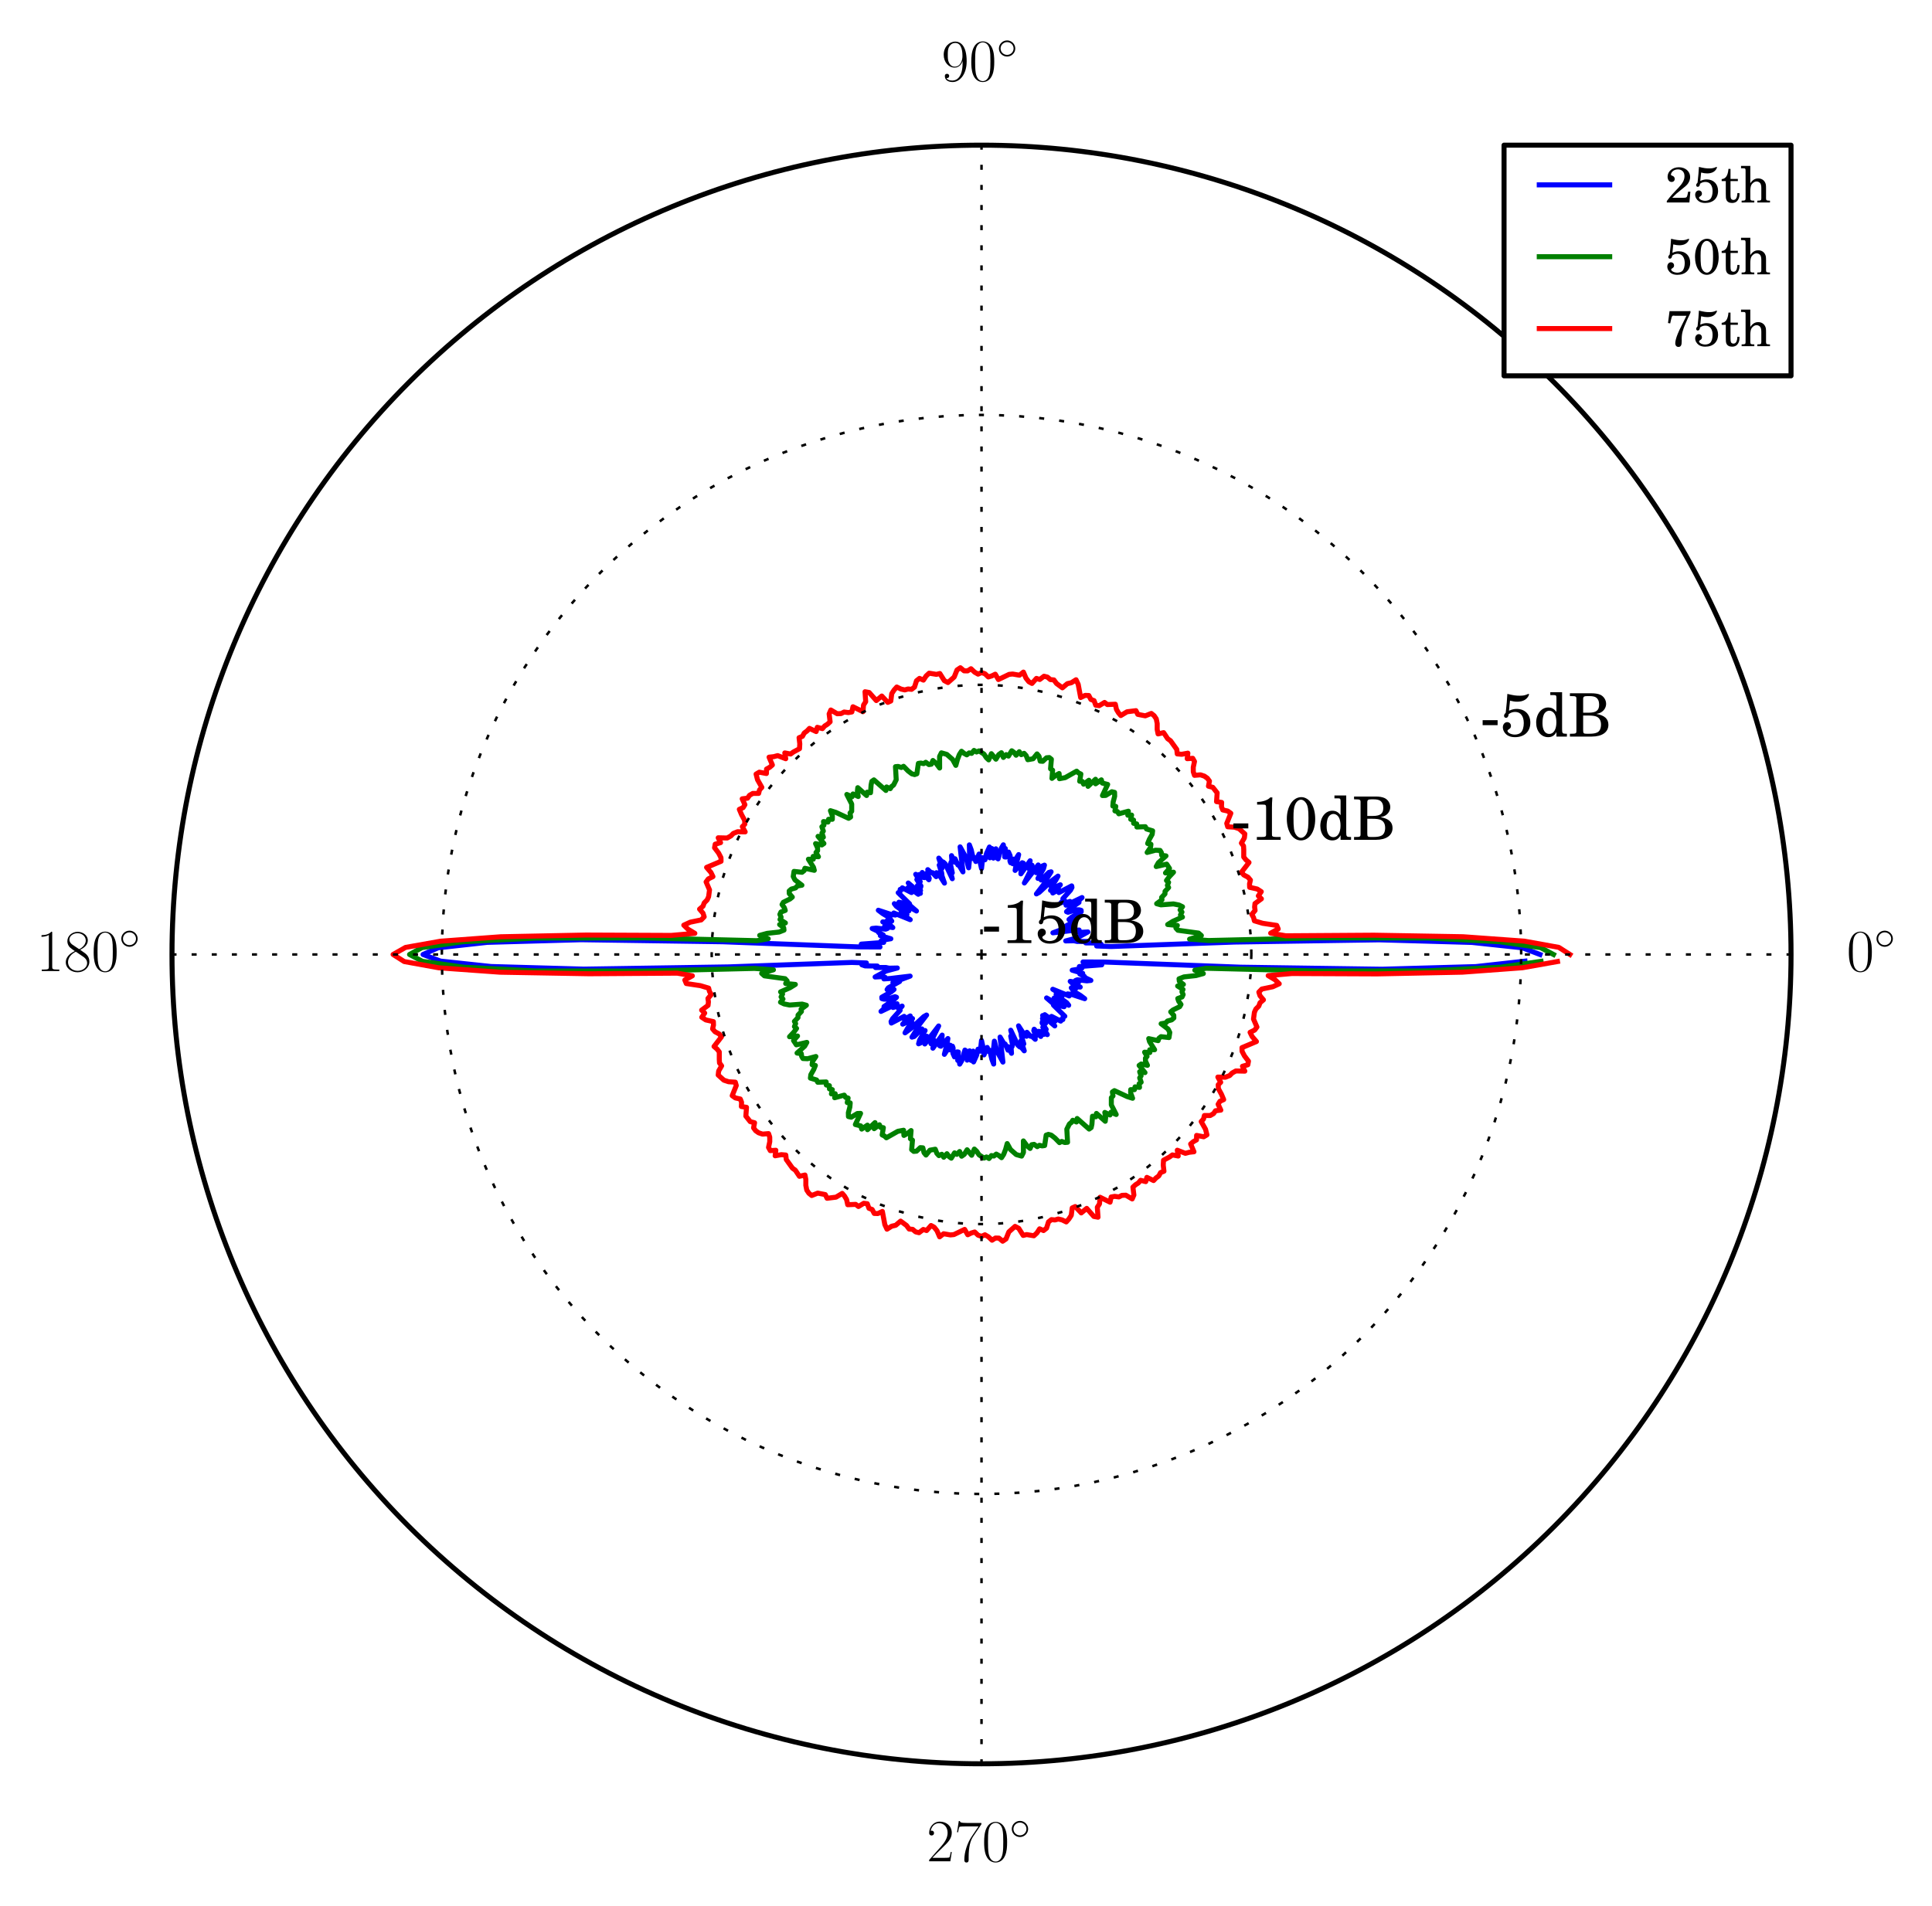 <?xml version="1.0" encoding="utf-8" standalone="no"?>
<!DOCTYPE svg PUBLIC "-//W3C//DTD SVG 1.1//EN"
  "http://www.w3.org/Graphics/SVG/1.1/DTD/svg11.dtd">
<!-- Created with matplotlib (http://matplotlib.org/) -->
<svg height="379pt" version="1.1" viewBox="0 0 384 379" width="384pt" xmlns="http://www.w3.org/2000/svg" xmlns:xlink="http://www.w3.org/1999/xlink">
 <defs>
  <style type="text/css">
*{stroke-linecap:butt;stroke-linejoin:round;stroke-miterlimit:100000;}
  </style>
 </defs>
 <g id="figure_1">
  <g id="patch_1">
   <path d="M 0 379.516 
L 384.315 379.516 
L 384.315 0 
L 0 0 
z
" style="fill:#ffffff;"/>
  </g>
  <g id="axes_1">
   <g id="patch_2">
    <path d="M 195.084 350.656 
C 237.754 350.656 278.683 333.702 308.855 303.53 
C 339.028 273.357 355.981 232.429 355.981 189.758 
C 355.981 147.088 339.028 106.159 308.855 75.987 
C 278.683 45.814 237.754 28.861 195.084 28.861 
C 152.413 28.861 111.485 45.814 81.312 75.987 
C 51.139 106.159 34.186 147.088 34.186 189.758 
C 34.186 232.429 51.139 273.357 81.312 303.53 
C 111.485 333.702 152.413 350.656 195.084 350.656 
z
" style="fill:#ffffff;"/>
   </g>
   <g id="line2d_1">
    <path clip-path="url(#pd8f6213e4f)" d="M 306.081 189.758 
L 302.602 188.439 
L 292.568 187.365 
L 274.126 186.847 
L 245.334 187.29 
L 220.853 188.175 
L 217.96 188.071 
L 218.862 187.711 
L 218.2 187.481 
L 215.795 187.461 
L 216.154 187.16 
L 214.112 187.174 
L 213.459 187.032 
L 211.815 187.066 
L 214.08 186.462 
L 216.233 185.281 
L 214.646 185.365 
L 214.237 185.21 
L 214.484 184.899 
L 213.189 184.986 
L 209.272 185.454 
L 212.694 184.179 
L 211.361 184.381 
L 213.607 183.131 
L 213.85 182.783 
L 212.471 182.805 
L 213.053 182.315 
L 214.899 181.264 
L 214.884 180.981 
L 214.477 180.875 
L 213.871 180.872 
L 212.278 181.366 
L 211.981 181.253 
L 212.61 180.665 
L 214.463 179.4 
L 214.209 179.232 
L 215.062 178.441 
L 211.883 179.967 
L 212.673 179.216 
L 211.742 179.494 
L 211.751 179.204 
L 210.86 179.495 
L 211.49 178.796 
L 211.256 178.662 
L 212.772 176.973 
L 213.062 176.424 
L 213.004 176.124 
L 210.459 177.452 
L 210.43 176.846 
L 209.252 177.537 
L 210.75 175.905 
L 209.997 176.242 
L 208.798 177.018 
L 209.412 176.116 
L 208.915 176.262 
L 209.815 175.027 
L 210.285 174.179 
L 209.003 175.139 
L 206.561 177.403 
L 205.996 177.718 
L 207.752 175.431 
L 207.986 174.801 
L 208.912 173.324 
L 208.472 173.445 
L 206.928 174.959 
L 206.899 174.619 
L 206.755 174.419 
L 206.299 174.636 
L 207.393 172.729 
L 207.592 171.998 
L 207.129 172.202 
L 205.95 173.496 
L 206.317 172.491 
L 206.352 171.963 
L 203.602 175.546 
L 204.916 172.887 
L 205.134 172.017 
L 204.481 172.685 
L 204.751 171.125 
L 202.906 173.731 
L 202.961 173.103 
L 203.399 171.604 
L 203.169 171.519 
L 201.766 173.049 
L 201.953 171.951 
L 202.465 169.9 
L 201.29 171.719 
L 201.347 170.799 
L 200.86 171.524 
L 200.728 171.152 
L 200.777 170.127 
L 200.45 169.397 
L 199.936 170.388 
L 199.69 170.364 
L 199.813 168.696 
L 199.527 168.768 
L 199.42 167.957 
L 199.016 168.64 
L 198.381 170.754 
L 198.169 170.586 
L 198.017 169.985 
L 197.937 168.75 
L 197.446 170.602 
L 197.158 168.7 
L 196.739 170.542 
L 196.66 168.395 
L 196.069 169.701 
L 195.777 170.931 
L 195.32 170.536 
L 195.084 172.665 
L 194.862 171.677 
L 194.594 169.794 
L 193.948 171.276 
L 193.662 170.479 
L 193.443 170.708 
L 193.035 168.952 
L 192.667 167.969 
L 192.728 170.661 
L 192.528 172.525 
L 191.978 170.458 
L 190.828 168.365 
L 191.396 173.337 
L 190.656 172.082 
L 190.395 171.969 
L 189.818 170.73 
L 189.766 171.42 
L 189.123 170.108 
L 189.203 171.196 
L 189.021 171.407 
L 188.917 171.834 
L 189.275 173.525 
L 188.681 172.533 
L 189.275 174.699 
L 187.886 171.759 
L 187.468 171.372 
L 187.168 171.291 
L 186.592 170.601 
L 187.233 172.619 
L 186.677 171.983 
L 187.161 173.525 
L 187.238 174.171 
L 187.723 175.57 
L 186.441 173.589 
L 186.132 173.494 
L 186.068 174.288 
L 185.333 173.49 
L 185.072 173.511 
L 184.404 172.892 
L 184.556 173.576 
L 184.254 173.551 
L 184.693 174.613 
L 184.62 174.9 
L 183.301 173.457 
L 183.748 174.474 
L 183.422 174.431 
L 182.687 173.873 
L 182.537 174.081 
L 182.005 173.822 
L 182.899 175.277 
L 182.231 174.858 
L 183.047 176.146 
L 182.986 176.411 
L 182.355 176.056 
L 182.966 177.031 
L 182.2 176.555 
L 182.938 177.613 
L 180.523 175.551 
L 182.511 177.788 
L 181.009 176.683 
L 180.455 176.5 
L 181.162 177.448 
L 179.339 176.51 
L 179.305 176.809 
L 178.919 176.821 
L 178.852 177.409 
L 178.524 177.477 
L 180.783 179.686 
L 180.793 179.953 
L 182.153 181.118 
L 179.33 179.509 
L 178.675 179.367 
L 179.177 179.957 
L 180.642 181.102 
L 177.756 179.659 
L 178.142 180.161 
L 179.733 181.309 
L 180.258 181.833 
L 179.073 181.451 
L 179.147 181.737 
L 180.917 182.844 
L 177.651 181.513 
L 177.972 181.92 
L 177.174 181.82 
L 174.573 180.966 
L 175.443 181.623 
L 176.869 182.474 
L 176.975 182.773 
L 177.242 183.126 
L 176.31 183.041 
L 176.522 183.373 
L 175.464 183.277 
L 177.045 184.044 
L 177.454 184.41 
L 175.817 184.171 
L 176.392 184.586 
L 176.016 184.733 
L 174.153 184.515 
L 173.349 184.596 
L 174.465 185.128 
L 174.669 185.436 
L 175.544 185.872 
L 174.974 186.014 
L 177.062 186.631 
L 175.614 186.87 
L 175.126 187.048 
L 175.639 187.36 
L 171.188 187.7 
L 174.908 188.27 
L 170.524 188.249 
L 143.659 187.232 
L 115.481 186.826 
L 96.859 187.347 
L 87.066 188.433 
L 84.086 189.758 
L 87.565 191.078 
L 97.599 192.151 
L 116.041 192.67 
L 144.833 192.227 
L 169.314 191.341 
L 172.207 191.446 
L 171.305 191.806 
L 171.967 192.035 
L 174.372 192.055 
L 174.014 192.357 
L 176.055 192.343 
L 176.708 192.484 
L 178.352 192.45 
L 176.088 193.054 
L 173.934 194.236 
L 175.522 194.151 
L 175.931 194.307 
L 175.684 194.618 
L 176.979 194.53 
L 180.896 194.062 
L 177.473 195.337 
L 178.806 195.136 
L 176.561 196.386 
L 176.318 196.734 
L 177.696 196.712 
L 177.115 197.201 
L 175.268 198.252 
L 175.284 198.535 
L 175.69 198.641 
L 176.296 198.644 
L 177.889 198.15 
L 178.186 198.264 
L 177.558 198.851 
L 175.705 200.117 
L 175.959 200.285 
L 175.106 201.076 
L 178.284 199.549 
L 177.495 200.3 
L 178.426 200.023 
L 178.416 200.313 
L 179.308 200.022 
L 178.678 200.72 
L 178.911 200.854 
L 177.395 202.543 
L 177.105 203.092 
L 177.164 203.393 
L 179.708 202.064 
L 179.738 202.671 
L 180.916 201.98 
L 179.417 203.611 
L 180.17 203.275 
L 181.37 202.498 
L 180.755 203.4 
L 181.253 203.254 
L 180.352 204.49 
L 179.882 205.338 
L 181.165 204.378 
L 183.606 202.114 
L 184.171 201.798 
L 182.415 204.085 
L 182.182 204.715 
L 181.256 206.192 
L 181.696 206.071 
L 183.239 204.558 
L 183.269 204.898 
L 183.413 205.097 
L 183.869 204.88 
L 182.775 206.788 
L 182.576 207.518 
L 183.039 207.315 
L 184.218 206.021 
L 183.85 207.026 
L 183.815 207.553 
L 186.565 203.971 
L 185.251 206.629 
L 185.033 207.5 
L 185.687 206.832 
L 185.416 208.392 
L 187.261 205.786 
L 187.207 206.413 
L 186.768 207.913 
L 186.999 207.998 
L 188.402 206.468 
L 188.215 207.566 
L 187.702 209.616 
L 188.878 207.798 
L 188.82 208.718 
L 189.307 207.993 
L 189.44 208.364 
L 189.391 209.389 
L 189.717 210.12 
L 190.232 209.128 
L 190.478 209.152 
L 190.354 210.821 
L 190.64 210.749 
L 190.747 211.56 
L 191.152 210.876 
L 191.786 208.763 
L 191.999 208.93 
L 192.151 209.531 
L 192.23 210.767 
L 192.721 208.914 
L 193.01 210.816 
L 193.429 208.975 
L 193.508 211.122 
L 194.098 209.815 
L 194.39 208.586 
L 194.848 208.98 
L 195.084 206.852 
L 195.306 207.839 
L 195.574 209.722 
L 196.219 208.241 
L 196.506 209.037 
L 196.724 208.808 
L 197.133 210.564 
L 197.5 211.547 
L 197.439 208.856 
L 197.64 206.991 
L 198.189 209.059 
L 199.339 211.151 
L 198.771 206.179 
L 199.511 207.434 
L 199.773 207.548 
L 200.35 208.786 
L 200.402 208.097 
L 201.045 209.409 
L 200.964 208.32 
L 201.146 208.11 
L 201.25 207.682 
L 200.892 205.991 
L 201.487 206.984 
L 200.893 204.818 
L 202.282 207.758 
L 202.7 208.145 
L 203 208.225 
L 203.576 208.915 
L 202.934 206.898 
L 203.491 207.533 
L 203.007 205.991 
L 202.93 205.345 
L 202.445 203.946 
L 203.726 205.927 
L 204.035 206.022 
L 204.1 205.228 
L 204.834 206.026 
L 205.095 206.006 
L 205.764 206.624 
L 205.611 205.94 
L 205.913 205.966 
L 205.475 204.904 
L 205.548 204.616 
L 206.866 206.06 
L 206.42 205.043 
L 206.745 205.085 
L 207.481 205.644 
L 207.631 205.435 
L 208.163 205.695 
L 207.269 204.24 
L 207.937 204.659 
L 207.12 203.37 
L 207.181 203.106 
L 207.812 203.46 
L 207.201 202.486 
L 207.967 202.962 
L 207.229 201.904 
L 209.645 203.966 
L 207.656 201.728 
L 209.159 202.833 
L 209.712 203.017 
L 209.005 202.068 
L 210.829 203.006 
L 210.863 202.708 
L 211.249 202.696 
L 211.315 202.108 
L 211.643 202.04 
L 209.385 199.83 
L 209.375 199.563 
L 208.015 198.398 
L 210.838 200.007 
L 211.493 200.149 
L 210.99 199.56 
L 209.525 198.414 
L 212.412 199.857 
L 212.026 199.356 
L 210.434 198.207 
L 209.91 197.683 
L 211.095 198.065 
L 211.021 197.78 
L 209.25 196.672 
L 212.516 198.003 
L 212.196 197.596 
L 212.993 197.697 
L 215.595 198.55 
L 214.724 197.894 
L 213.299 197.043 
L 213.192 196.743 
L 212.926 196.39 
L 213.858 196.476 
L 213.645 196.144 
L 214.704 196.24 
L 213.123 195.473 
L 212.713 195.106 
L 214.351 195.346 
L 213.775 194.931 
L 214.151 194.784 
L 216.014 195.001 
L 216.819 194.92 
L 215.703 194.388 
L 215.498 194.08 
L 214.624 193.645 
L 215.194 193.502 
L 213.106 192.885 
L 214.553 192.646 
L 215.042 192.469 
L 214.529 192.157 
L 218.98 191.816 
L 215.259 191.246 
L 219.644 191.267 
L 246.509 192.285 
L 274.687 192.69 
L 293.308 192.169 
L 303.102 191.084 
L 303.102 191.084 
" style="fill:none;stroke:#0000ff;stroke-linecap:square;"/>
   </g>
   <g id="line2d_2">
    <path clip-path="url(#pd8f6213e4f)" d="M 308.768 189.758 
L 306.202 188.395 
L 298.034 187.231 
L 283.78 186.491 
L 262.182 186.462 
L 240.207 186.986 
L 236.441 186.708 
L 238.78 185.995 
L 238.229 185.509 
L 234.118 184.944 
L 233.724 184.51 
L 234.007 183.984 
L 232.086 183.805 
L 233.148 183.153 
L 235.022 182.322 
L 234.623 181.893 
L 234.925 181.324 
L 234.547 180.896 
L 235.035 180.27 
L 234.327 179.928 
L 233.224 179.706 
L 230.735 179.892 
L 229.893 179.664 
L 230.952 178.878 
L 230.877 178.419 
L 231.547 177.712 
L 231.562 177.209 
L 232.271 176.452 
L 232.028 176.026 
L 232.266 175.415 
L 231.846 175.057 
L 232.393 174.304 
L 233.242 173.401 
L 231.652 173.549 
L 232.447 172.645 
L 231.888 171.795 
L 229.806 172.28 
L 230.229 171.524 
L 231.748 170.161 
L 230.901 170.045 
L 230.837 169.504 
L 230.576 169.073 
L 229.663 169.032 
L 228.003 169.474 
L 228.675 168.487 
L 228.758 167.85 
L 228.107 167.692 
L 228.441 166.873 
L 229.006 165.868 
L 229.093 165.177 
L 227.876 164.808 
L 227.637 164.354 
L 225.963 164.417 
L 225.93 163.804 
L 225.318 163.678 
L 225.308 163.033 
L 224.736 162.883 
L 224.918 162.043 
L 224.163 162.072 
L 224.273 161.276 
L 222.371 161.793 
L 222.117 161.364 
L 221.599 161.215 
L 221.767 160.318 
L 221.181 160.245 
L 221.254 159.42 
L 221.548 158.306 
L 221.531 157.532 
L 220.978 157.405 
L 219.76 158.138 
L 219.123 158.163 
L 220.157 155.951 
L 219.086 155.678 
L 218.902 155.042 
L 217.756 155.827 
L 217.746 154.925 
L 216.252 156.33 
L 216.426 155.123 
L 215.375 155.904 
L 215.127 155.368 
L 214.593 155.32 
L 214.83 153.883 
L 214.372 153.673 
L 213.992 153.314 
L 211.711 154.602 
L 210.574 154.814 
L 210.506 153.781 
L 209.83 154.159 
L 209.083 154.751 
L 209.215 153.124 
L 208.806 152.842 
L 208.969 150.95 
L 208.552 150.608 
L 208.002 150.655 
L 207.25 151.356 
L 206.744 151.318 
L 206.512 150.35 
L 206.119 149.883 
L 205.34 150.846 
L 204.279 151.04 
L 203.962 150.223 
L 203.55 149.769 
L 202.985 150.036 
L 202.589 149.447 
L 201.957 150.147 
L 201.547 149.587 
L 201.091 149.26 
L 200.44 150.321 
L 199.985 150.022 
L 199.428 150.584 
L 199.034 149.649 
L 198.505 150.027 
L 197.948 150.933 
L 197.045 149.838 
L 196.509 151.071 
L 196.044 150.633 
L 195.573 149.92 
L 194.587 149.282 
L 194.096 149.505 
L 193.59 149.192 
L 193.12 149.781 
L 192.622 149.684 
L 192.156 150.074 
L 191.642 149.789 
L 191.105 149.359 
L 190.677 150.022 
L 190.302 150.989 
L 189.978 152.164 
L 189.332 150.982 
L 188.181 149.977 
L 187.11 149.671 
L 186.75 150.391 
L 186.76 152.691 
L 186.057 151.749 
L 185.424 151.193 
L 185.114 151.932 
L 184.637 152.008 
L 184.004 151.55 
L 183.575 151.82 
L 183.027 151.701 
L 182.535 151.773 
L 182.232 153.841 
L 181.789 153.992 
L 181.23 153.842 
L 180.492 153.271 
L 179.589 152.35 
L 179.15 152.588 
L 178.512 152.373 
L 177.983 152.423 
L 178.129 155.019 
L 177.607 156.073 
L 177.227 156.351 
L 176.942 156.797 
L 176.216 156.452 
L 176.079 157.149 
L 173.696 155.048 
L 173.286 155.336 
L 173.139 156.026 
L 173.022 157.603 
L 172.36 157.493 
L 172.242 158.156 
L 170.489 156.597 
L 170.412 157.331 
L 170.576 158.354 
L 169.544 157.848 
L 169.352 158.404 
L 168.314 157.944 
L 169.283 159.848 
L 169.28 161.288 
L 168.954 161.63 
L 169.066 162.431 
L 168.67 162.688 
L 166.134 161.51 
L 165.056 161.169 
L 165.442 162.222 
L 165.432 162.884 
L 164.686 162.88 
L 164.569 163.436 
L 163.678 163.333 
L 163.76 164.052 
L 163.354 164.363 
L 163.646 165.224 
L 163.366 165.626 
L 163.65 166.445 
L 162.592 166.273 
L 163.757 167.696 
L 163.345 167.983 
L 162.103 167.722 
L 162.494 168.556 
L 162.506 169.128 
L 162.184 169.486 
L 162.669 170.329 
L 161.626 170.258 
L 161.648 170.817 
L 160.678 170.822 
L 161.688 172.431 
L 161.85 173.03 
L 159.98 172.625 
L 159.831 173.085 
L 159.411 173.419 
L 157.821 173.241 
L 157.664 174.258 
L 157.999 174.928 
L 159.385 175.988 
L 158.465 176.147 
L 158.116 176.531 
L 157.288 176.756 
L 156.858 177.13 
L 156.873 177.653 
L 157.478 178.35 
L 157.026 178.722 
L 155.701 179.378 
L 155.439 179.828 
L 155.889 180.45 
L 156.077 180.999 
L 155.218 181.319 
L 155.008 181.787 
L 155.251 182.342 
L 155.036 182.809 
L 156.102 183.486 
L 154.958 183.806 
L 155.764 184.418 
L 155.826 184.916 
L 154.855 185.297 
L 152.469 185.561 
L 150.995 185.962 
L 152.688 186.631 
L 150.462 187.017 
L 128.268 186.476 
L 106.639 186.501 
L 91.957 187.227 
L 83.873 188.393 
L 81.4 189.758 
L 83.966 191.122 
L 92.134 192.285 
L 106.387 193.025 
L 127.986 193.055 
L 149.961 192.53 
L 153.727 192.809 
L 151.388 193.521 
L 151.939 194.008 
L 156.049 194.573 
L 156.444 195.006 
L 156.16 195.532 
L 158.082 195.712 
L 157.02 196.363 
L 155.146 197.194 
L 155.544 197.623 
L 155.243 198.193 
L 155.621 198.62 
L 155.133 199.246 
L 155.84 199.588 
L 156.944 199.811 
L 159.432 199.624 
L 160.275 199.853 
L 159.216 200.639 
L 159.29 201.098 
L 158.62 201.804 
L 158.605 202.308 
L 157.896 203.064 
L 158.14 203.491 
L 157.901 204.101 
L 158.322 204.46 
L 157.774 205.212 
L 156.926 206.115 
L 158.516 205.968 
L 157.721 206.872 
L 158.28 207.721 
L 160.361 207.236 
L 159.939 207.993 
L 158.419 209.356 
L 159.267 209.472 
L 159.331 210.012 
L 159.591 210.444 
L 160.505 210.484 
L 162.164 210.043 
L 161.492 211.03 
L 161.409 211.666 
L 162.06 211.824 
L 161.727 212.644 
L 161.162 213.649 
L 161.075 214.34 
L 162.292 214.708 
L 162.531 215.163 
L 164.205 215.1 
L 164.238 215.713 
L 164.849 215.838 
L 164.86 216.483 
L 165.431 216.634 
L 165.249 217.473 
L 166.004 217.444 
L 165.894 218.24 
L 167.796 217.724 
L 168.05 218.152 
L 168.569 218.301 
L 168.401 219.199 
L 168.987 219.272 
L 168.914 220.097 
L 168.619 221.21 
L 168.637 221.984 
L 169.19 222.112 
L 170.407 221.378 
L 171.045 221.353 
L 170.01 223.566 
L 171.082 223.838 
L 171.266 224.474 
L 172.411 223.69 
L 172.422 224.592 
L 173.916 223.186 
L 173.742 224.394 
L 174.793 223.612 
L 175.041 224.148 
L 175.575 224.196 
L 175.338 225.634 
L 175.796 225.844 
L 176.175 226.202 
L 178.456 224.914 
L 179.594 224.703 
L 179.662 225.735 
L 180.338 225.358 
L 181.084 224.765 
L 180.952 226.392 
L 181.362 226.674 
L 181.198 228.566 
L 181.615 228.909 
L 182.166 228.862 
L 182.918 228.161 
L 183.423 228.198 
L 183.655 229.167 
L 184.049 229.634 
L 184.828 228.67 
L 185.889 228.476 
L 186.206 229.294 
L 186.618 229.747 
L 187.183 229.48 
L 187.578 230.07 
L 188.211 229.369 
L 188.62 229.929 
L 189.076 230.257 
L 189.728 229.195 
L 190.183 229.494 
L 190.739 228.932 
L 191.133 229.867 
L 191.662 229.489 
L 192.22 228.584 
L 193.123 229.678 
L 193.659 228.446 
L 194.123 228.883 
L 194.595 229.596 
L 195.58 230.234 
L 196.072 230.012 
L 196.578 230.325 
L 197.048 229.736 
L 197.546 229.832 
L 198.011 229.443 
L 198.526 229.727 
L 199.063 230.157 
L 199.49 229.495 
L 199.865 228.527 
L 200.19 227.352 
L 200.836 228.534 
L 201.987 229.54 
L 203.058 229.845 
L 203.418 229.126 
L 203.408 226.826 
L 204.11 227.768 
L 204.744 228.323 
L 205.053 227.584 
L 205.531 227.508 
L 206.164 227.966 
L 206.592 227.696 
L 207.14 227.815 
L 207.632 227.743 
L 207.935 225.675 
L 208.378 225.524 
L 208.938 225.674 
L 209.675 226.245 
L 210.579 227.166 
L 211.017 226.929 
L 211.655 227.143 
L 212.185 227.094 
L 212.039 224.497 
L 212.561 223.444 
L 212.94 223.165 
L 213.225 222.719 
L 213.951 223.064 
L 214.089 222.367 
L 216.472 224.468 
L 216.881 224.18 
L 217.029 223.49 
L 217.145 221.914 
L 217.808 222.023 
L 217.926 221.36 
L 219.678 222.92 
L 219.756 222.185 
L 219.592 221.162 
L 220.623 221.669 
L 220.815 221.112 
L 221.853 221.573 
L 220.884 219.668 
L 220.888 218.228 
L 221.214 217.887 
L 221.102 217.086 
L 221.498 216.829 
L 224.034 218.006 
L 225.112 218.347 
L 224.726 217.294 
L 224.735 216.633 
L 225.481 216.637 
L 225.598 216.08 
L 226.49 216.184 
L 226.407 215.465 
L 226.814 215.153 
L 226.521 214.292 
L 226.801 213.891 
L 226.518 213.071 
L 227.575 213.243 
L 226.41 211.821 
L 226.823 211.534 
L 228.064 211.795 
L 227.673 210.96 
L 227.662 210.388 
L 227.984 210.03 
L 227.499 209.187 
L 228.541 209.258 
L 228.519 208.699 
L 229.49 208.695 
L 228.48 207.085 
L 228.317 206.486 
L 230.188 206.892 
L 230.336 206.431 
L 230.757 206.098 
L 232.347 206.276 
L 232.504 205.258 
L 232.168 204.589 
L 230.783 203.529 
L 231.703 203.37 
L 232.052 202.986 
L 232.879 202.761 
L 233.31 202.386 
L 233.295 201.864 
L 232.69 201.166 
L 233.141 200.795 
L 234.467 200.138 
L 234.729 199.689 
L 234.278 199.066 
L 234.091 198.518 
L 234.949 198.198 
L 235.159 197.73 
L 234.917 197.174 
L 235.131 196.707 
L 234.066 196.03 
L 235.209 195.71 
L 234.403 195.098 
L 234.342 194.6 
L 235.313 194.22 
L 237.698 193.955 
L 239.172 193.555 
L 237.479 192.885 
L 239.706 192.5 
L 261.9 193.041 
L 283.529 193.016 
L 298.211 192.29 
L 306.295 191.123 
L 306.295 191.123 
" style="fill:none;stroke:#008000;stroke-linecap:square;"/>
   </g>
   <g id="line2d_3">
    <path clip-path="url(#pd8f6213e4f)" d="M 312.037 189.758 
L 309.827 188.35 
L 302.972 187.11 
L 290.794 186.233 
L 273.09 185.926 
L 255.555 186.043 
L 252.555 185.519 
L 254.055 184.68 
L 253.761 183.979 
L 250.972 183.56 
L 249.319 183.069 
L 249.157 182.414 
L 248.806 181.789 
L 249.458 181.009 
L 249.362 180.34 
L 249.435 179.639 
L 250.712 178.693 
L 250.103 178.111 
L 250.686 177.272 
L 249.881 176.745 
L 248.378 176.409 
L 248.355 175.717 
L 248.533 174.967 
L 248.056 174.397 
L 247.205 173.947 
L 246.769 173.384 
L 248.248 171.468 
L 247.646 170.951 
L 247.203 170.385 
L 247.205 168.915 
L 247.161 168.187 
L 246.737 167.616 
L 247.326 166.601 
L 247.421 165.786 
L 246.29 164.766 
L 245.352 164.455 
L 244.017 164.37 
L 243.827 163.704 
L 244.636 161.687 
L 244.014 161.241 
L 243.028 161.022 
L 242.774 160.372 
L 242.816 159.532 
L 241.795 159.369 
L 241.921 157.625 
L 241.056 156.53 
L 240.192 156.304 
L 240.389 155.288 
L 239.977 154.723 
L 239.382 154.304 
L 238.604 154.042 
L 237.411 154.143 
L 237.178 153.447 
L 237.171 152.543 
L 237.415 151.392 
L 237.064 150.76 
L 235.968 150.833 
L 236.1 149.736 
L 234.884 149.958 
L 233.989 149.886 
L 233.892 148.996 
L 232.654 147.269 
L 232.085 146.863 
L 231.278 145.655 
L 230.176 145.912 
L 230 145.018 
L 230.004 143.862 
L 229.82 142.922 
L 229.394 142.29 
L 228.833 141.838 
L 227.634 142.314 
L 226.14 142.022 
L 225.777 141.288 
L 224.002 141.51 
L 222.767 142.259 
L 222.303 141.71 
L 221.901 141.035 
L 221.677 140.007 
L 220.092 140.075 
L 219.539 139.652 
L 218.479 140.292 
L 217.783 140.201 
L 217.453 139.294 
L 216.818 139.055 
L 216.409 138.275 
L 215.683 138.249 
L 214.79 138.673 
L 214.3 136.052 
L 213.873 135.141 
L 212.93 135.736 
L 212.14 135.918 
L 211.164 136.747 
L 209.993 135.883 
L 209.471 135.174 
L 208.772 135.112 
L 208.181 134.61 
L 207.505 134.443 
L 206.657 135.09 
L 206.001 134.872 
L 205.116 135.875 
L 204.492 135.537 
L 203.924 134.819 
L 203.411 133.621 
L 202.625 134.236 
L 201.267 134.002 
L 200.569 134.071 
L 198.442 135.099 
L 197.821 134.037 
L 197.124 134.378 
L 196.438 134.586 
L 195.769 133.949 
L 195.084 133.717 
L 194.4 134.027 
L 193.706 133.624 
L 192.991 132.95 
L 192.314 133.382 
L 191.619 133.369 
L 190.879 132.751 
L 190.213 133.2 
L 189.651 134.602 
L 188.416 135.697 
L 187.69 135.315 
L 186.798 133.901 
L 186.124 134.071 
L 184.672 133.834 
L 184.071 134.395 
L 183.537 135.214 
L 182.758 134.869 
L 182.161 135.342 
L 181.767 136.593 
L 181.19 137.044 
L 180.477 136.978 
L 179.832 137.164 
L 179.077 136.991 
L 178.239 136.586 
L 177.712 137.173 
L 177.243 137.898 
L 177.055 139.37 
L 176.454 139.64 
L 175.264 138.377 
L 174.174 139.278 
L 172.758 137.677 
L 171.93 137.524 
L 172.065 139.503 
L 171.633 140.176 
L 171.526 141.492 
L 169.533 140.512 
L 169.313 141.545 
L 168.615 141.668 
L 167.778 141.556 
L 167.172 141.867 
L 166.398 141.898 
L 165.136 141.157 
L 164.799 141.933 
L 164.992 143.504 
L 164.488 143.968 
L 163.917 144.331 
L 163.461 144.857 
L 162.442 144.598 
L 162.216 145.442 
L 160.887 144.813 
L 160.406 145.322 
L 159.848 145.732 
L 159.493 146.391 
L 158.823 146.664 
L 158.963 147.884 
L 158.91 148.849 
L 157.692 149.506 
L 157.144 149.909 
L 155.985 149.688 
L 156.169 150.844 
L 154.567 150.224 
L 153.779 150.433 
L 152.859 150.533 
L 153.516 152.084 
L 152.992 152.539 
L 152.353 152.899 
L 152.332 153.785 
L 150.92 153.514 
L 150.277 153.898 
L 150.561 155.012 
L 151.422 156.538 
L 150.963 157.036 
L 150.785 157.739 
L 149.624 157.742 
L 148.968 158.119 
L 148.581 158.686 
L 147.519 158.814 
L 148.056 159.978 
L 147.701 160.562 
L 146.95 160.908 
L 147.393 161.963 
L 148.003 163.087 
L 148.034 163.862 
L 147.545 164.348 
L 148.108 165.386 
L 146.6 165.354 
L 145.763 165.686 
L 145.264 166.195 
L 144.529 166.603 
L 142.749 166.56 
L 143.22 167.526 
L 142.151 167.833 
L 142.023 168.539 
L 142.828 169.601 
L 143.3 170.51 
L 143.313 171.234 
L 140.441 172.448 
L 141.297 173.442 
L 141.705 174.279 
L 140.787 174.732 
L 140.342 175.33 
L 141.023 176.92 
L 140.841 178.275 
L 140.554 178.911 
L 139.969 179.497 
L 139.732 180.154 
L 139.046 180.742 
L 139.73 181.547 
L 139.963 182.272 
L 139.368 182.886 
L 137.192 183.338 
L 135.91 183.93 
L 136.742 184.734 
L 138.105 185.555 
L 133.412 185.969 
L 116.467 185.896 
L 99.517 186.238 
L 87.574 187.119 
L 80.606 188.353 
L 78.131 189.758 
L 80.341 191.166 
L 87.195 192.407 
L 99.373 193.283 
L 117.077 193.59 
L 134.612 193.473 
L 137.613 193.998 
L 136.113 194.837 
L 136.406 195.537 
L 139.196 195.956 
L 140.848 196.447 
L 141.01 197.102 
L 141.362 197.727 
L 140.709 198.507 
L 140.806 199.176 
L 140.732 199.878 
L 139.455 200.823 
L 140.065 201.406 
L 139.482 202.244 
L 140.286 202.772 
L 141.789 203.108 
L 141.812 203.799 
L 141.634 204.55 
L 142.112 205.12 
L 142.963 205.569 
L 143.398 206.132 
L 141.919 208.048 
L 142.522 208.565 
L 142.964 209.132 
L 142.963 210.602 
L 143.007 211.329 
L 143.43 211.9 
L 142.842 212.916 
L 142.747 213.73 
L 143.877 214.75 
L 144.816 215.061 
L 146.15 215.147 
L 146.341 215.812 
L 145.531 217.829 
L 146.153 218.276 
L 147.14 218.495 
L 147.393 219.144 
L 147.351 219.984 
L 148.373 220.147 
L 148.247 221.892 
L 149.112 222.987 
L 149.976 223.213 
L 149.778 224.229 
L 150.19 224.793 
L 150.786 225.212 
L 151.564 225.474 
L 152.757 225.373 
L 152.989 226.069 
L 152.997 226.973 
L 152.753 228.125 
L 153.103 228.756 
L 154.2 228.683 
L 154.067 229.78 
L 155.283 229.559 
L 156.178 229.631 
L 156.275 230.52 
L 157.513 232.247 
L 158.082 232.654 
L 158.889 233.862 
L 159.992 233.604 
L 160.168 234.499 
L 160.164 235.654 
L 160.348 236.594 
L 160.774 237.227 
L 161.334 237.679 
L 162.533 237.203 
L 164.028 237.495 
L 164.39 238.229 
L 166.165 238.006 
L 167.4 237.258 
L 167.865 237.807 
L 168.267 238.482 
L 168.491 239.51 
L 170.075 239.441 
L 170.628 239.865 
L 171.688 239.224 
L 172.385 239.315 
L 172.714 240.223 
L 173.349 240.461 
L 173.759 241.242 
L 174.485 241.267 
L 175.378 240.844 
L 175.867 243.464 
L 176.294 244.376 
L 177.237 243.78 
L 178.027 243.598 
L 179.003 242.769 
L 180.175 243.633 
L 180.697 244.343 
L 181.396 244.404 
L 181.987 244.906 
L 182.662 245.073 
L 183.51 244.427 
L 184.166 244.644 
L 185.051 243.642 
L 185.676 243.979 
L 186.244 244.698 
L 186.757 245.895 
L 187.543 245.281 
L 188.9 245.515 
L 189.599 245.446 
L 191.726 244.418 
L 192.346 245.48 
L 193.044 245.139 
L 193.729 244.93 
L 194.399 245.568 
L 195.084 245.799 
L 195.768 245.489 
L 196.462 245.893 
L 197.176 246.566 
L 197.853 246.134 
L 198.548 246.148 
L 199.289 246.766 
L 199.954 246.316 
L 200.516 244.915 
L 201.752 243.819 
L 202.478 244.201 
L 203.369 245.616 
L 204.044 245.445 
L 205.496 245.682 
L 206.096 245.122 
L 206.631 244.302 
L 207.409 244.647 
L 208.007 244.175 
L 208.401 242.923 
L 208.978 242.473 
L 209.69 242.539 
L 210.336 242.352 
L 211.09 242.525 
L 211.929 242.931 
L 212.455 242.343 
L 212.925 241.618 
L 213.113 240.146 
L 213.713 239.876 
L 214.904 241.139 
L 215.993 240.239 
L 217.409 241.84 
L 218.238 241.993 
L 218.102 240.013 
L 218.535 239.341 
L 218.641 238.025 
L 220.634 239.004 
L 220.854 237.972 
L 221.552 237.849 
L 222.39 237.96 
L 222.996 237.649 
L 223.77 237.618 
L 225.031 238.36 
L 225.369 237.583 
L 225.176 236.013 
L 225.68 235.549 
L 226.25 235.186 
L 226.707 234.659 
L 227.725 234.918 
L 227.951 234.075 
L 229.281 234.704 
L 229.762 234.194 
L 230.32 233.784 
L 230.674 233.126 
L 231.344 232.853 
L 231.204 231.632 
L 231.258 230.668 
L 232.476 230.01 
L 233.024 229.608 
L 234.182 229.828 
L 233.998 228.673 
L 235.6 229.292 
L 236.388 229.083 
L 237.309 228.983 
L 236.651 227.433 
L 237.176 226.978 
L 237.814 226.618 
L 237.836 225.731 
L 239.248 226.003 
L 239.89 225.619 
L 239.606 224.504 
L 238.746 222.978 
L 239.205 222.48 
L 239.383 221.777 
L 240.544 221.775 
L 241.2 221.397 
L 241.586 220.83 
L 242.649 220.703 
L 242.112 219.538 
L 242.466 218.955 
L 243.217 218.608 
L 242.775 217.553 
L 242.164 216.429 
L 242.133 215.654 
L 242.623 215.168 
L 242.059 214.131 
L 243.567 214.163 
L 244.405 213.83 
L 244.903 213.321 
L 245.638 212.914 
L 247.418 212.956 
L 246.947 211.99 
L 248.016 211.684 
L 248.145 210.978 
L 247.34 209.915 
L 246.868 209.007 
L 246.855 208.282 
L 249.726 207.069 
L 248.87 206.074 
L 248.463 205.238 
L 249.38 204.784 
L 249.826 204.187 
L 249.145 202.597 
L 249.327 201.242 
L 249.614 200.605 
L 250.198 200.02 
L 250.436 199.363 
L 251.121 198.775 
L 250.438 197.969 
L 250.204 197.244 
L 250.799 196.63 
L 252.975 196.178 
L 254.257 195.586 
L 253.425 194.782 
L 252.063 193.961 
L 256.755 193.547 
L 273.701 193.62 
L 290.651 193.278 
L 302.594 192.397 
L 309.562 191.163 
L 309.562 191.163 
" style="fill:none;stroke:#ff0000;stroke-linecap:square;"/>
   </g>
   <g id="patch_3">
    <path d="M 195.084 350.656 
C 237.754 350.656 278.683 333.702 308.855 303.53 
C 339.028 273.357 355.981 232.429 355.981 189.758 
C 355.981 147.088 339.028 106.159 308.855 75.987 
C 278.683 45.814 237.754 28.861 195.084 28.861 
C 152.413 28.861 111.485 45.814 81.312 75.987 
C 51.139 106.159 34.186 147.088 34.186 189.758 
C 34.186 232.429 51.139 273.357 81.312 303.53 
C 111.485 333.702 152.413 350.656 195.084 350.656 
z
" style="fill:none;stroke:#000000;stroke-linecap:square;stroke-linejoin:miter;"/>
   </g>
   <g id="matplotlib.axis_1">
    <g id="xtick_1">
     <g id="line2d_4">
      <path clip-path="url(#pd8f6213e4f)" d="M 195.084 189.758 
L 355.981 189.758 
" style="fill:none;stroke:#000000;stroke-dasharray:1,3;stroke-dashoffset:0.0;stroke-width:0.5;"/>
     </g>
     <g id="text_1">
      <!-- $0^\circ$ -->
      <defs>
       <path d="M 44.406 25 
C 44.406 35.578 35.5 44.188 25 44.188 
C 14.203 44.188 5.5 35.375 5.5 25 
C 5.5 14.531 14.203 5.812 25 5.812 
C 35.5 5.812 44.406 14.422 44.406 25 
M 25 9.812 
C 16.297 9.812 9.5 16.719 9.5 25 
C 9.5 33.281 16.406 40.188 25 40.188 
C 33.297 40.188 40.406 33.469 40.406 25 
C 40.406 16.531 33.297 9.812 25 9.812 
" id="CMSY10-14"/>
       <path d="M 42 31.641 
C 42 37.75 41.906 48.125 37.703 56.109 
C 34 63.109 28.094 65.594 22.906 65.594 
C 18.094 65.594 12 63.406 8.203 56.203 
C 4.203 48.719 3.797 39.438 3.797 31.641 
C 3.797 25.953 3.906 17.281 7 9.672 
C 11.297 -0.609 19 -2 22.906 -2 
C 27.5 -2 34.5 -0.109 38.594 9.375 
C 41.594 16.281 42 24.359 42 31.641 
M 22.906 -0.406 
C 16.5 -0.406 12.703 5.078 11.297 12.688 
C 10.203 18.562 10.203 27.156 10.203 32.75 
C 10.203 40.438 10.203 46.828 11.5 52.922 
C 13.406 61.391 19 64 22.906 64 
C 27 64 32.297 61.297 34.203 53.125 
C 35.5 47.438 35.594 40.734 35.594 32.75 
C 35.594 26.25 35.594 18.266 34.406 12.375 
C 32.297 1.484 26.406 -0.406 22.906 -0.406 
" id="CMR17-48"/>
      </defs>
      <g transform="translate(367.027 193.058)scale(0.12 -0.12)">
       <use transform="scale(0.996)" xlink:href="#CMR17-48"/>
       <use transform="translate(45.69 36.154)scale(0.697)" xlink:href="#CMSY10-14"/>
      </g>
     </g>
    </g>
    <g id="xtick_2">
     <g id="line2d_5">
      <path clip-path="url(#pd8f6213e4f)" d="M 195.084 189.758 
L 195.084 28.861 
" style="fill:none;stroke:#000000;stroke-dasharray:1,3;stroke-dashoffset:0.0;stroke-width:0.5;"/>
     </g>
     <g id="text_2">
      <!-- $90^\circ$ -->
      <defs>
       <path d="M 35.203 29.125 
C 35.203 7.25 26.094 0.484 18.594 0.484 
C 16.297 0.484 10.703 0.484 8.406 4.594 
C 11 4.188 12.906 5.578 12.906 8.094 
C 12.906 10.812 10.703 11.703 9.297 11.703 
C 8.406 11.703 5.703 11.297 5.703 7.906 
C 5.703 1.109 11.594 -2 18.797 -2 
C 30.297 -2 42 10.531 42 32.391 
C 42 59.641 30.797 65.297 23.203 65.297 
C 13.297 65.297 3.797 56.688 3.797 43.406 
C 3.797 31.109 11.906 22 22.094 22 
C 30.5 22 34.203 29.734 35.203 33 
z
M 22.297 23.594 
C 19.594 23.594 15.797 24.094 12.703 30.031 
C 10.594 33.891 10.594 38.453 10.594 43.297 
C 10.594 49.156 10.594 53.203 13.406 57.562 
C 14.797 59.641 17.406 63 23.203 63 
C 35 63 35 45.078 35 41.125 
C 35 34.094 31.797 23.594 22.297 23.594 
" id="CMR17-57"/>
      </defs>
      <g transform="translate(187.114 16.071)scale(0.12 -0.12)">
       <use transform="scale(0.996)" xlink:href="#CMR17-57"/>
       <use transform="translate(45.69 0.0)scale(0.996)" xlink:href="#CMR17-48"/>
       <use transform="translate(91.381 36.154)scale(0.697)" xlink:href="#CMSY10-14"/>
      </g>
     </g>
    </g>
    <g id="xtick_3">
     <g id="line2d_6">
      <path clip-path="url(#pd8f6213e4f)" d="M 195.084 189.758 
L 34.186 189.758 
" style="fill:none;stroke:#000000;stroke-dasharray:1,3;stroke-dashoffset:0.0;stroke-width:0.5;"/>
     </g>
     <g id="text_3">
      <!-- $180^\circ$ -->
      <defs>
       <path d="M 26.594 63.406 
C 26.594 65.5 26.5 65.5 25.094 65.5 
C 21.203 61.188 15.297 59.797 9.703 59.797 
C 9.406 59.797 8.906 59.797 8.797 59.5 
C 8.703 59.297 8.703 59.094 8.703 57 
C 11.797 57 17 57.594 21 59.984 
L 21 7.203 
C 21 3.688 20.797 2.5 12.203 2.5 
L 9.203 2.5 
L 9.203 0 
C 14 0 19 0 23.797 0 
C 28.594 0 33.594 0 38.406 0 
L 38.406 2.5 
L 35.406 2.5 
C 26.797 2.5 26.594 3.594 26.594 7.156 
z
" id="CMR17-49"/>
       <path d="M 27.203 35.375 
C 33.5 38.547 39.906 43.328 39.906 50.984 
C 39.906 60.016 31.094 65.297 23 65.297 
C 13.906 65.297 5.906 58.734 5.906 49.688 
C 5.906 47.203 6.5 42.922 10.406 39.141 
C 11.406 38.156 15.594 35.172 18.297 33.281 
C 13.797 30.984 3.297 25.531 3.297 14.594 
C 3.297 4.359 13.094 -2 22.797 -2 
C 33.5 -2 42.5 5.656 42.5 15.781 
C 42.5 24.844 36.406 29.016 32.406 31.703 
z
M 14.094 44.094 
C 13.297 44.594 9.297 47.672 9.297 52.359 
C 9.297 58.422 15.594 63 22.797 63 
C 30.703 63 36.5 57.438 36.5 50.969 
C 36.5 41.703 26.094 36.422 25.594 36.422 
C 25.5 36.422 25.406 36.422 24.594 37.031 
z
M 32.5 23.734 
C 34 22.641 38.797 19.375 38.797 13.297 
C 38.797 5.953 31.406 0.391 23 0.391 
C 13.906 0.391 7 6.844 7 14.688 
C 7 22.547 13.094 29.094 20 32.188 
z
" id="CMR17-56"/>
      </defs>
      <g transform="translate(7.2 193.058)scale(0.12 -0.12)">
       <use transform="scale(0.996)" xlink:href="#CMR17-49"/>
       <use transform="translate(45.69 0.0)scale(0.996)" xlink:href="#CMR17-56"/>
       <use transform="translate(91.381 0.0)scale(0.996)" xlink:href="#CMR17-48"/>
       <use transform="translate(137.071 36.154)scale(0.697)" xlink:href="#CMSY10-14"/>
      </g>
     </g>
    </g>
    <g id="xtick_4">
     <g id="line2d_7">
      <path clip-path="url(#pd8f6213e4f)" d="M 195.084 189.758 
L 195.084 350.656 
" style="fill:none;stroke:#000000;stroke-dasharray:1,3;stroke-dashoffset:0.0;stroke-width:0.5;"/>
     </g>
     <g id="text_4">
      <!-- $270^\circ$ -->
      <defs>
       <path d="M 41.703 15.453 
L 39.906 15.453 
C 38.906 8.375 38.094 7.172 37.703 6.562 
C 37.203 5.766 30 5.766 28.594 5.766 
L 9.406 5.766 
C 13 9.672 20 16.75 28.5 24.953 
C 34.594 30.734 41.703 37.531 41.703 47.422 
C 41.703 59.219 32.297 66 21.797 66 
C 10.797 66 4.094 56.312 4.094 47.344 
C 4.094 43.438 7 42.938 8.203 42.938 
C 9.203 42.938 12.203 43.547 12.203 47.031 
C 12.203 50.109 9.594 51 8.203 51 
C 7.594 51 7 50.906 6.594 50.703 
C 8.5 59.219 14.297 63.406 20.406 63.406 
C 29.094 63.406 34.797 56.516 34.797 47.422 
C 34.797 38.734 29.703 31.25 24 24.75 
L 4.094 2.281 
L 4.094 0 
L 39.297 0 
z
" id="CMR17-50"/>
       <path d="M 45.094 61.578 
L 45.094 63.766 
L 21.594 63.766 
C 9.906 63.766 9.703 65.078 9.297 67 
L 7.5 67 
L 4.594 48.344 
L 6.406 48.344 
C 6.703 50.234 7.406 55.312 8.594 57.203 
C 9.203 58 16.594 58 18.297 58 
L 40.297 58 
L 29.203 41.578 
C 21.797 30.531 16.703 15.609 16.703 2.578 
C 16.703 1.391 16.703 -2 20.297 -2 
C 23.906 -2 23.906 1.391 23.906 2.672 
L 23.906 7.266 
C 23.906 23.562 26.703 34.312 31.297 41.188 
z
" id="CMR17-55"/>
      </defs>
      <g transform="translate(184.187 370.045)scale(0.12 -0.12)">
       <use transform="scale(0.996)" xlink:href="#CMR17-50"/>
       <use transform="translate(45.69 0.0)scale(0.996)" xlink:href="#CMR17-55"/>
       <use transform="translate(91.381 0.0)scale(0.996)" xlink:href="#CMR17-48"/>
       <use transform="translate(137.071 36.154)scale(0.697)" xlink:href="#CMSY10-14"/>
      </g>
     </g>
    </g>
   </g>
   <g id="matplotlib.axis_2">
    <g id="ytick_1">
     <g id="line2d_8">
      <path clip-path="url(#pd8f6213e4f)" d="M 195.084 189.758 
L 195.084 189.758 
" style="fill:none;stroke:#000000;stroke-dasharray:1,3;stroke-dashoffset:0.0;stroke-width:0.5;"/>
     </g>
     <g id="text_5">
      <!-- -15dB -->
      <defs>
       <path d="M 16.406 59.703 
C 21.797 58.406 24.594 58 28.5 58 
C 37 58 43.203 61 46.5 66.484 
C 47.594 68.391 48 69.281 48 70.078 
C 48 70.688 47.703 70.984 47.203 70.984 
C 46.906 70.984 46.406 70.875 45.906 70.578 
C 41 68.484 38.297 67.984 32.594 67.984 
C 26.203 67.984 22.5 68.484 12 70.984 
C 11.594 62.625 10.703 51.984 9.297 39.656 
C 7.203 37.469 6.5 36.172 6.5 34.578 
C 6.5 32.594 7.797 31.203 9.703 31.203 
C 12.203 31.203 13.797 33.328 14.203 37.359 
C 17.703 39.891 21 41 25 41 
C 33.906 41 39.297 34.031 39.297 22.5 
C 39.297 15.734 37.594 9.953 34.594 6.828 
C 32.594 4.703 28.5 3.297 24.406 3.297 
C 18.406 3.297 12.203 6.422 12.203 9.562 
C 12.203 10.281 12.797 11.078 14 11.781 
C 17.094 13.703 18 15.031 18 17.75 
C 18 21.297 15.297 24.016 11.703 24.016 
C 7.703 24.016 4.5 20.281 4.5 15.547 
C 4.5 10.5 7.406 5.453 11.906 2.328 
C 15.297 0.109 19.406 -1 24.594 -1 
C 40.297 -1 50.203 8.281 50.203 23.109 
C 50.203 36.828 41.094 46 27.594 46 
C 23.406 46 20.203 45.297 14.703 43 
z
" id="Century_Schoolbook_L_Roman-53"/>
       <path d="M 3 72 
L 3 67.312 
L 4.797 67.312 
C 12.906 67.312 13.797 66.812 13.797 62.609 
L 13.797 59.734 
L 13.797 12.281 
L 13.797 9.375 
C 13.797 5.188 12.906 4.688 4.797 4.688 
L 3 4.688 
L 3 0 
L 39.297 0 
C 56.594 0 67 7.406 67 19.594 
C 67 29.484 60.594 35.297 47 37.688 
C 51.797 38.688 54 39.578 56.5 41.469 
C 60.703 44.547 63.203 49.422 63.203 54.5 
C 63.203 60.859 59.203 67.125 53.406 69.609 
C 49.797 71.203 44.797 72 38.906 72 
z
M 25 39.688 
L 25 62.328 
C 25 66.203 26.406 67.312 31.594 67.312 
L 35.594 67.312 
C 40.203 67.312 44 66.609 46.094 65.219 
C 49.703 63.031 51.594 58.75 51.594 53.203 
C 51.594 43.469 46.703 39.688 33.906 39.688 
z
M 25 35 
L 33.797 35 
C 40.203 35 44.5 34.391 47.5 33.094 
C 52.203 30.891 54.703 26.5 54.703 19.891 
C 54.703 13.594 52.5 8.891 48.594 6.984 
C 45.5 5.391 41.297 4.688 35 4.688 
L 30.797 4.688 
C 25.703 4.688 25 5.484 25 11 
z
" id="Century_Schoolbook_L_Roman-66"/>
       <path d="M 38 0 
L 55.406 0 
L 55.406 4.703 
L 53.594 4.703 
C 48.203 4.703 47.406 5.703 47.406 11.969 
L 47.406 73.781 
L 27.797 73.781 
L 27.797 69 
L 33.703 69 
C 37.297 69 38 68.281 38 63.922 
L 38 41 
C 34.297 46.094 30 48.391 24.203 48.391 
C 12.906 48.391 4.297 37.547 4.297 23.203 
C 4.297 9.062 12.594 -1 24.203 -1 
C 30.5 -1 34.797 1.672 38 7.594 
z
M 26.203 43 
C 30.297 43 34.203 40.031 36 35.438 
C 37.203 32.453 37.906 28.281 37.906 23.516 
C 37.906 11.969 33.297 4.391 26.094 4.391 
C 19.094 4.391 14.797 10.969 14.797 22.016 
C 14.797 27.891 15.406 32.359 16.703 35.734 
C 18.406 40.125 22.094 43 26.203 43 
" id="Century_Schoolbook_L_Roman-100"/>
       <path d="M 4.203 27.281 
L 4.203 19 
L 29.094 19 
L 29.094 27.281 
z
" id="Century_Schoolbook_L_Roman-45"/>
       <path d="M 32.203 70.5 
C 28.797 66.234 19.594 63 10.406 63 
L 10.406 58.594 
L 19.203 58.594 
C 25 58.594 25.406 58.203 25.406 52.312 
L 25.406 12.281 
L 25.406 9.375 
C 25.406 5.188 24.5 4.688 16.5 4.688 
L 10 4.688 
L 10 0 
L 49.594 0 
L 49.594 4.688 
L 44.094 4.688 
C 38.797 4.688 36.594 5.094 35.797 6.094 
C 35.094 6.781 35.094 6.781 35.094 12.312 
L 35.094 53.672 
C 35.094 58.578 35.297 63.375 35.797 70.5 
z
" id="Century_Schoolbook_L_Roman-49"/>
      </defs>
      <g transform="translate(195.084 187.487)scale(0.12 -0.12)">
       <use transform="scale(0.996)" xlink:href="#Century_Schoolbook_L_Roman-45"/>
       <use transform="translate(33.175 0.0)scale(0.996)" xlink:href="#Century_Schoolbook_L_Roman-49"/>
       <use transform="translate(88.567 0.0)scale(0.996)" xlink:href="#Century_Schoolbook_L_Roman-53"/>
       <use transform="translate(143.959 0.0)scale(0.996)" xlink:href="#Century_Schoolbook_L_Roman-100"/>
       <use transform="translate(201.144 0.0)scale(0.996)" xlink:href="#Century_Schoolbook_L_Roman-66"/>
      </g>
     </g>
    </g>
    <g id="ytick_2">
     <g id="line2d_9">
      <path clip-path="url(#pd8f6213e4f)" d="M 248.716 189.758 
L 248.684 187.886 
L 248.586 186.017 
L 248.194 182.294 
L 247.544 178.607 
L 246.639 174.975 
L 245.482 171.415 
L 244.079 167.944 
L 242.438 164.579 
L 240.567 161.337 
L 238.473 158.234 
L 236.169 155.284 
L 233.664 152.502 
L 230.971 149.902 
L 228.103 147.495 
L 225.075 145.295 
L 221.9 143.311 
L 218.595 141.554 
L 215.175 140.031 
L 211.657 138.751 
L 208.059 137.719 
L 204.397 136.941 
L 200.69 136.42 
L 196.955 136.158 
L 193.212 136.158 
L 189.478 136.42 
L 185.771 136.941 
L 182.109 137.719 
L 178.51 138.751 
L 174.993 140.031 
L 171.573 141.554 
L 168.268 143.311 
L 165.093 145.295 
L 162.064 147.495 
L 159.197 149.902 
L 156.504 152.502 
L 153.999 155.284 
L 151.694 158.234 
L 149.601 161.337 
L 147.729 164.579 
L 146.088 167.944 
L 144.686 171.415 
L 143.529 174.975 
L 142.623 178.607 
L 141.973 182.294 
L 141.582 186.017 
L 141.451 189.758 
L 141.582 193.499 
L 141.973 197.222 
L 142.623 200.909 
L 143.529 204.541 
L 144.686 208.102 
L 146.088 211.573 
L 147.729 214.937 
L 149.601 218.179 
L 151.694 221.283 
L 153.999 224.233 
L 156.504 227.014 
L 159.197 229.615 
L 162.064 232.021 
L 165.093 234.222 
L 168.268 236.205 
L 171.573 237.963 
L 174.993 239.485 
L 178.51 240.766 
L 182.109 241.798 
L 185.771 242.576 
L 189.478 243.097 
L 193.212 243.358 
L 196.955 243.358 
L 200.69 243.097 
L 204.397 242.576 
L 208.059 241.798 
L 211.657 240.766 
L 215.175 239.485 
L 218.595 237.963 
L 221.9 236.205 
L 225.075 234.222 
L 228.103 232.021 
L 230.971 229.615 
L 233.664 227.014 
L 236.169 224.233 
L 238.473 221.283 
L 240.567 218.179 
L 242.438 214.937 
L 244.079 211.573 
L 245.482 208.102 
L 246.639 204.541 
L 247.544 200.909 
L 248.194 197.222 
L 248.586 193.499 
L 248.716 189.758 
L 248.716 189.758 
" style="fill:none;stroke:#000000;stroke-dasharray:1,3;stroke-dashoffset:0.0;stroke-width:0.5;"/>
     </g>
     <g id="text_6">
      <!-- -10dB -->
      <defs>
       <path d="M 28.406 71 
C 14.406 71 4.203 55.688 4.203 34.75 
C 4.203 14.125 14.094 -1 27.594 -1 
C 41.594 -1 51.406 13.625 51.406 34.438 
C 51.406 45.062 49.203 53.875 45 60.781 
C 41.094 67.094 34.703 71 28.406 71 
M 27.703 66.703 
C 31 66.703 34.203 64.5 36.594 60.5 
C 39.297 55.875 40.203 49.969 40.203 36.25 
C 40.203 22.219 39.5 15.625 37.5 11.203 
C 35.203 6.297 31.594 3.297 27.797 3.297 
C 24.5 3.297 21.297 5.5 18.906 9.5 
C 16.094 14.219 15.297 20.531 15.297 36.859 
C 15.297 48.484 16 54.375 18 58.688 
C 20.297 63.797 23.906 66.703 27.703 66.703 
" id="Century_Schoolbook_L_Roman-48"/>
      </defs>
      <g transform="translate(244.634 166.963)scale(0.12 -0.12)">
       <use transform="scale(0.996)" xlink:href="#Century_Schoolbook_L_Roman-45"/>
       <use transform="translate(33.175 0.0)scale(0.996)" xlink:href="#Century_Schoolbook_L_Roman-49"/>
       <use transform="translate(88.567 0.0)scale(0.996)" xlink:href="#Century_Schoolbook_L_Roman-48"/>
       <use transform="translate(143.959 0.0)scale(0.996)" xlink:href="#Century_Schoolbook_L_Roman-100"/>
       <use transform="translate(201.144 0.0)scale(0.996)" xlink:href="#Century_Schoolbook_L_Roman-66"/>
      </g>
     </g>
    </g>
    <g id="ytick_3">
     <g id="line2d_10">
      <path clip-path="url(#pd8f6213e4f)" d="M 302.349 189.758 
L 302.283 186.015 
L 302.087 182.276 
L 301.761 178.546 
L 301.305 174.83 
L 300.719 171.132 
L 300.005 167.457 
L 299.162 163.808 
L 298.193 160.192 
L 297.099 156.612 
L 295.88 153.071 
L 294.538 149.576 
L 293.075 146.13 
L 291.493 142.736 
L 289.793 139.4 
L 287.978 136.126 
L 286.05 132.916 
L 284.01 129.776 
L 281.863 126.709 
L 279.61 123.719 
L 277.253 120.81 
L 274.797 117.984 
L 272.244 115.246 
L 269.596 112.598 
L 266.858 110.045 
L 264.032 107.588 
L 261.123 105.232 
L 258.133 102.979 
L 255.066 100.832 
L 251.926 98.792 
L 248.716 96.864 
L 245.442 95.049 
L 242.106 93.349 
L 238.712 91.767 
L 235.266 90.304 
L 231.771 88.962 
L 228.23 87.743 
L 224.65 86.649 
L 221.033 85.679 
L 217.385 84.837 
L 213.71 84.123 
L 210.012 83.537 
L 206.296 83.081 
L 202.566 82.755 
L 198.827 82.559 
L 195.084 82.493 
L 191.34 82.559 
L 187.601 82.755 
L 183.872 83.081 
L 180.155 83.537 
L 176.457 84.123 
L 172.782 84.837 
L 169.134 85.679 
L 165.518 86.649 
L 161.937 87.743 
L 158.397 88.962 
L 154.902 90.304 
L 151.455 91.767 
L 148.062 93.349 
L 144.726 95.049 
L 141.451 96.864 
L 138.242 98.792 
L 135.102 100.832 
L 132.035 102.979 
L 129.045 105.232 
L 126.135 107.588 
L 123.309 110.045 
L 120.571 112.598 
L 117.924 115.246 
L 115.37 117.984 
L 112.914 120.81 
L 110.558 123.719 
L 108.305 126.709 
L 106.157 129.776 
L 104.118 132.916 
L 102.19 136.126 
L 100.374 139.4 
L 98.675 142.736 
L 97.092 146.13 
L 95.629 149.576 
L 94.288 153.071 
L 93.069 156.612 
L 91.974 160.192 
L 91.005 163.808 
L 90.163 167.457 
L 89.448 171.132 
L 88.863 174.83 
L 88.406 178.546 
L 88.08 182.276 
L 87.884 186.015 
L 87.819 189.758 
L 87.884 193.502 
L 88.08 197.241 
L 88.406 200.97 
L 88.863 204.687 
L 89.448 208.385 
L 90.163 212.06 
L 91.005 215.708 
L 91.974 219.324 
L 93.069 222.905 
L 94.288 226.445 
L 95.629 229.94 
L 97.092 233.387 
L 98.675 236.78 
L 100.374 240.116 
L 102.19 243.391 
L 104.118 246.6 
L 106.157 249.74 
L 108.305 252.807 
L 110.558 255.797 
L 112.914 258.707 
L 115.37 261.532 
L 117.924 264.271 
L 120.571 266.918 
L 123.309 269.472 
L 126.135 271.928 
L 129.045 274.284 
L 132.035 276.537 
L 135.102 278.685 
L 138.242 280.724 
L 141.451 282.652 
L 144.726 284.468 
L 148.062 286.167 
L 151.455 287.75 
L 154.902 289.213 
L 158.397 290.554 
L 161.937 291.773 
L 165.518 292.868 
L 169.134 293.837 
L 172.782 294.679 
L 176.457 295.394 
L 180.155 295.979 
L 183.872 296.436 
L 187.601 296.762 
L 191.34 296.958 
L 195.084 297.023 
L 198.827 296.958 
L 202.566 296.762 
L 206.296 296.436 
L 210.012 295.979 
L 213.71 295.394 
L 217.385 294.679 
L 221.033 293.837 
L 224.65 292.868 
L 228.23 291.773 
L 231.771 290.554 
L 235.266 289.213 
L 238.712 287.75 
L 242.106 286.167 
L 245.442 284.468 
L 248.716 282.652 
L 251.926 280.724 
L 255.066 278.685 
L 258.133 276.537 
L 261.123 274.284 
L 264.032 271.928 
L 266.858 269.472 
L 269.596 266.918 
L 272.244 264.271 
L 274.797 261.532 
L 277.253 258.707 
L 279.61 255.797 
L 281.863 252.807 
L 284.01 249.74 
L 286.05 246.6 
L 287.978 243.391 
L 289.793 240.116 
L 291.493 236.78 
L 293.075 233.387 
L 294.538 229.94 
L 295.88 226.445 
L 297.099 222.905 
L 298.193 219.324 
L 299.162 215.708 
L 300.005 212.06 
L 300.719 208.385 
L 301.305 204.687 
L 301.761 200.97 
L 302.087 197.241 
L 302.283 193.502 
L 302.349 189.758 
L 302.349 189.758 
" style="fill:none;stroke:#000000;stroke-dasharray:1,3;stroke-dashoffset:0.0;stroke-width:0.5;"/>
     </g>
     <g id="text_7">
      <!-- -5dB -->
      <g transform="translate(294.184 146.438)scale(0.12 -0.12)">
       <use transform="scale(0.996)" xlink:href="#Century_Schoolbook_L_Roman-45"/>
       <use transform="translate(33.175 0.0)scale(0.996)" xlink:href="#Century_Schoolbook_L_Roman-53"/>
       <use transform="translate(88.567 0.0)scale(0.996)" xlink:href="#Century_Schoolbook_L_Roman-100"/>
       <use transform="translate(145.752 0.0)scale(0.996)" xlink:href="#Century_Schoolbook_L_Roman-66"/>
      </g>
     </g>
    </g>
   </g>
   <g id="legend_1">
    <g id="patch_4">
     <path d="M 298.94 74.716 
L 355.981 74.716 
L 355.981 28.861 
L 298.94 28.861 
z
" style="fill:#ffffff;stroke:#000000;stroke-linejoin:miter;"/>
    </g>
    <g id="line2d_11">
     <path d="M 305.94 36.753 
L 319.94 36.753 
" style="fill:none;stroke:#0000ff;stroke-linecap:square;"/>
    </g>
    <g id="line2d_12"/>
    <g id="text_8">
     <!-- 25th %ile -->
     <defs>
      <path d="M 50.5 21.562 
L 46.094 21.562 
L 45.094 16.469 
C 43.797 10.078 43 9.375 36.797 9.375 
L 14.406 9.375 
C 21.297 16.562 23.594 18.656 30 23.656 
C 39.094 30.656 43 34.156 45.297 37.141 
C 48.5 41.531 50.094 46.031 50.094 50.812 
C 50.094 62.109 40.594 70.297 27.594 70.297 
C 14.906 70.297 5.094 62.109 5.094 51.516 
C 5.094 45.234 8.297 40.938 13.094 40.938 
C 16.797 40.938 19.297 43.438 19.297 47.031 
C 19.297 49.531 17.906 51.828 15.703 52.734 
C 12 54.328 11.797 54.422 11.797 55.719 
C 11.797 57.219 12.797 59.516 14.203 61.219 
C 16.703 64.203 20.906 66 25.594 66 
C 33.797 66 38.797 60.906 38.797 52.531 
C 38.797 45.125 35.297 38.438 27 29.656 
L 21.094 23.469 
C 17.594 19.781 15 16.969 13.297 15.078 
C 9.703 10.875 7.906 8.578 3.5 2.797 
L 3.5 0 
L 48.594 0 
z
" id="Century_Schoolbook_L_Roman-50"/>
      <path d="M 19.406 47 
L 19.406 67 
L 15.297 67 
C 14.297 53.875 9.906 47.188 1.797 46.594 
L 1.797 42.703 
L 10 42.703 
L 10 17.266 
C 10 10.281 10.203 7.781 11.203 5.484 
C 12.797 1.297 16.797 -1 22.594 -1 
C 26.5 -1 29.906 0.203 32.203 2.391 
C 35.5 5.594 37.406 10.875 37.406 16.375 
C 37.406 16.969 37.406 17.672 37.297 18.672 
L 33.094 18.672 
C 32.797 9.688 30.203 5.094 25.297 5.094 
C 23 5.094 21 6.281 20.297 7.984 
C 19.703 9.375 19.406 11.875 19.406 15.469 
L 19.406 42.703 
L 34.094 42.703 
L 34.094 47 
z
" id="Century_Schoolbook_L_Roman-116"/>
      <path d="M 20 73 
L 1.5 73 
L 1.5 68.219 
L 6.297 68.219 
C 10 68.219 10.594 67.516 10.594 63.219 
L 10.594 12.281 
L 10.594 8.281 
C 10.594 4.297 9.5 3.594 3.094 3.594 
L 2.703 3.594 
L 2.703 0 
L 28 0 
L 28 3.594 
L 27.594 3.594 
C 21.094 3.594 20 4.297 20 8.281 
L 20 12.281 
L 20 22.562 
C 20 27.547 20.703 32.031 21.797 34.328 
C 23.906 38.828 28.406 41.922 32.703 41.922 
C 35.297 41.922 38.297 40.422 39.797 38.422 
C 41.297 36.234 42 33.234 42 28.344 
L 42 12.281 
L 42 8.281 
C 42 4.297 40.906 3.594 34.406 3.594 
L 34 3.594 
L 34 0 
L 59.297 0 
L 59.297 3.594 
L 58.906 3.594 
C 52.5 3.594 51.406 4.297 51.406 8.281 
L 51.406 12.281 
L 51.406 27.953 
C 51.406 35.125 51.094 36.922 49.297 40.328 
C 46.797 45.109 41.797 48 35.797 48 
C 29.406 48 24.5 45.016 20 38.328 
z
" id="Century_Schoolbook_L_Roman-104"/>
     </defs>
     <g transform="translate(330.94 40.253)scale(0.1 -0.1)">
      <use transform="scale(0.996)" xlink:href="#Century_Schoolbook_L_Roman-50"/>
      <use transform="translate(55.392 0.0)scale(0.996)" xlink:href="#Century_Schoolbook_L_Roman-53"/>
      <use transform="translate(110.783 0.0)scale(0.996)" xlink:href="#Century_Schoolbook_L_Roman-116"/>
      <use transform="translate(149.537 0.0)scale(0.996)" xlink:href="#Century_Schoolbook_L_Roman-104"/>
     </g>
    </g>
    <g id="line2d_13">
     <path d="M 305.94 51.038 
L 319.94 51.038 
" style="fill:none;stroke:#008000;stroke-linecap:square;"/>
    </g>
    <g id="line2d_14"/>
    <g id="text_9">
     <!-- 50th %ile -->
     <g transform="translate(330.94 54.538)scale(0.1 -0.1)">
      <use transform="scale(0.996)" xlink:href="#Century_Schoolbook_L_Roman-53"/>
      <use transform="translate(55.392 0.0)scale(0.996)" xlink:href="#Century_Schoolbook_L_Roman-48"/>
      <use transform="translate(110.783 0.0)scale(0.996)" xlink:href="#Century_Schoolbook_L_Roman-116"/>
      <use transform="translate(149.537 0.0)scale(0.996)" xlink:href="#Century_Schoolbook_L_Roman-104"/>
     </g>
    </g>
    <g id="line2d_15">
     <path d="M 305.94 65.323 
L 319.94 65.323 
" style="fill:none;stroke:#ff0000;stroke-linecap:square;"/>
    </g>
    <g id="line2d_16"/>
    <g id="text_10">
     <!-- 75th %ile -->
     <defs>
      <path d="M 5.906 46.172 
L 10.297 45.484 
L 12.094 53.406 
C 13.594 60.016 14.297 61 17.203 61 
C 17.703 61 18.594 61 19.406 60.609 
C 25.203 60.609 32.406 60.609 36.5 60.609 
C 37.906 60.609 40 60.609 42.703 60.609 
L 35.906 46.844 
C 28.406 31.859 27.594 30.156 25.094 24.031 
C 22.094 16.484 20.406 10.156 20.406 5.922 
C 20.406 1.406 22.797 -1.5 26.703 -1.5 
C 31.5 -1.5 33.406 1.797 33.297 10.422 
C 32.797 24.734 34.703 31.844 45.297 55.266 
C 46.797 58.484 48.297 61.594 49.797 64.688 
C 49.906 64.891 50.203 65.797 50.797 67.094 
L 50.797 69.984 
C 44.594 69.891 41.297 69.891 35.203 69.891 
C 26.703 69.891 19.906 69.891 9 69.891 
z
" id="Century_Schoolbook_L_Roman-55"/>
     </defs>
     <g transform="translate(330.94 68.823)scale(0.1 -0.1)">
      <use transform="scale(0.996)" xlink:href="#Century_Schoolbook_L_Roman-55"/>
      <use transform="translate(55.392 0.0)scale(0.996)" xlink:href="#Century_Schoolbook_L_Roman-53"/>
      <use transform="translate(110.783 0.0)scale(0.996)" xlink:href="#Century_Schoolbook_L_Roman-116"/>
      <use transform="translate(149.537 0.0)scale(0.996)" xlink:href="#Century_Schoolbook_L_Roman-104"/>
     </g>
    </g>
   </g>
  </g>
 </g>
 <defs>
  <clipPath id="pd8f6213e4f">
   <path d="M 195.084 350.656 
C 237.754 350.656 278.683 333.702 308.855 303.53 
C 339.028 273.357 355.981 232.429 355.981 189.758 
C 355.981 147.088 339.028 106.159 308.855 75.987 
C 278.683 45.814 237.754 28.861 195.084 28.861 
C 152.413 28.861 111.485 45.814 81.312 75.987 
C 51.139 106.159 34.186 147.088 34.186 189.758 
C 34.186 232.429 51.139 273.357 81.312 303.53 
C 111.485 333.702 152.413 350.656 195.084 350.656 
z
"/>
  </clipPath>
 </defs>
</svg>
